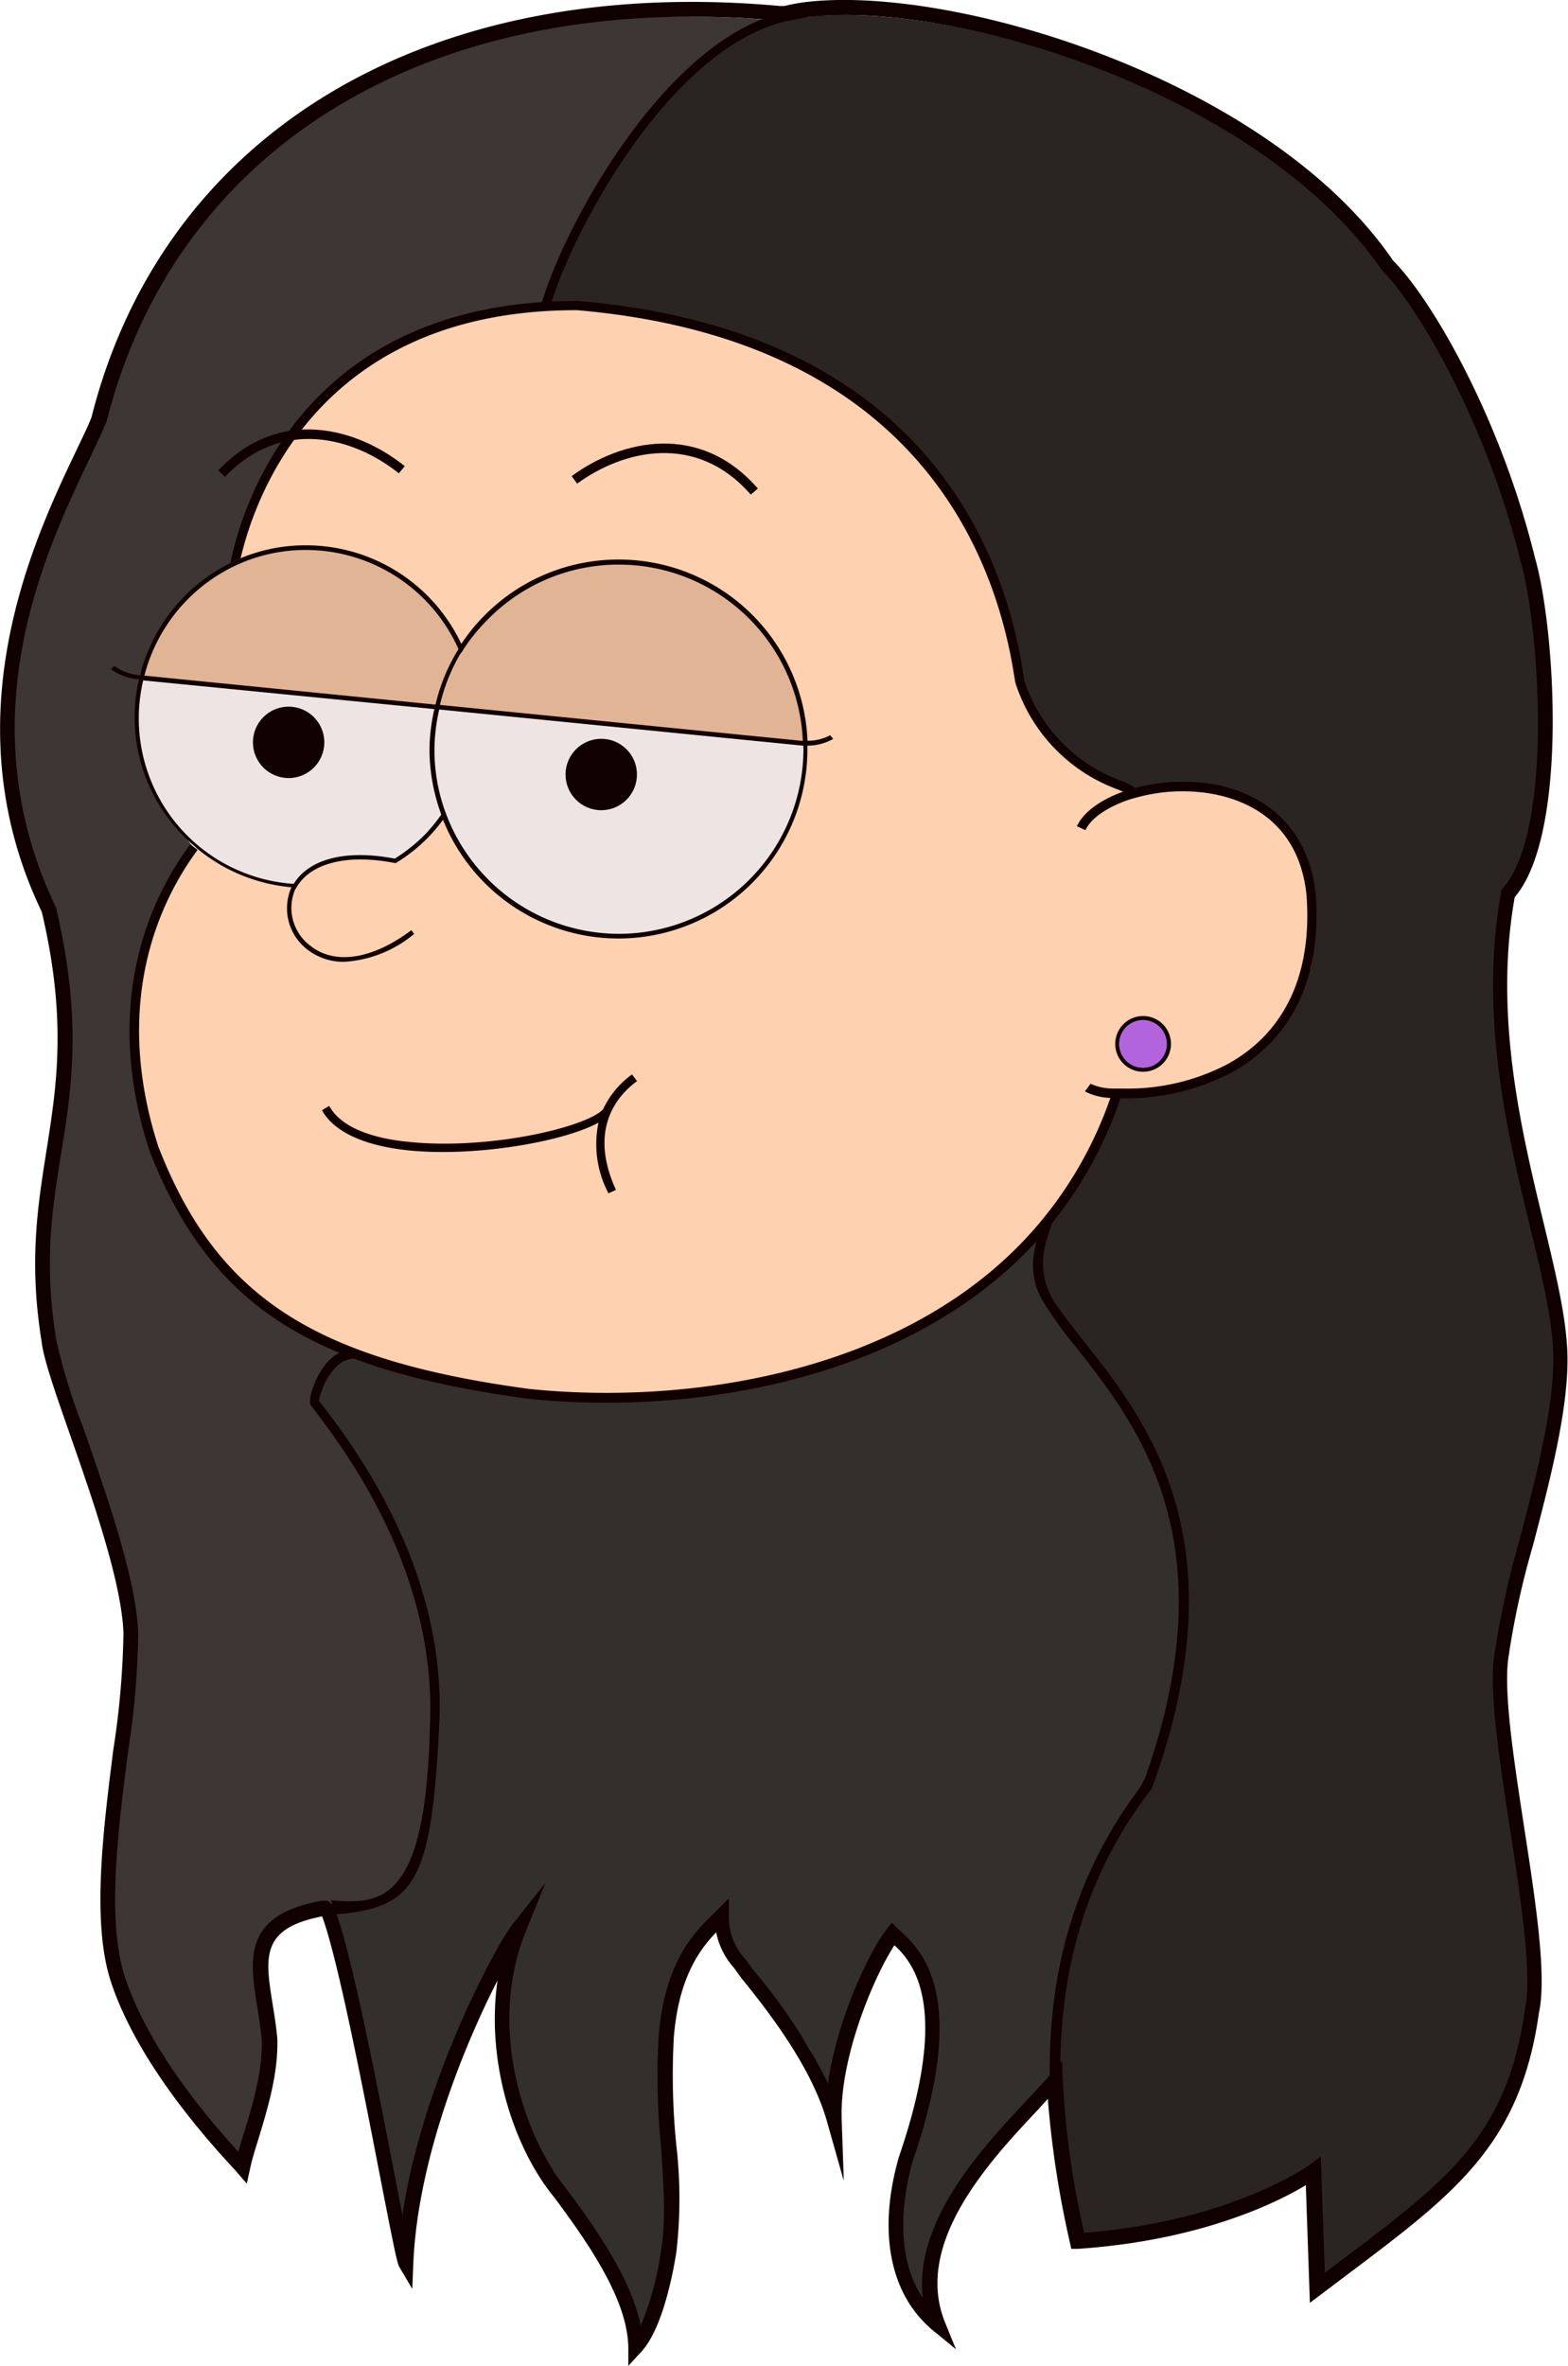 <svg xmlns="http://www.w3.org/2000/svg" viewBox="0 0 154.18 232.55"><defs><style>.cls-1{fill:#332f2d;}.cls-2{fill:#3d3634;}.cls-3{fill:#2b2522;}.cls-4{fill:#100;}.cls-5{fill:#fed1b1;}.cls-6{fill:#040200;}.cls-7{fill:#efe4e4;}.cls-8{fill:#e1b495;}.cls-9{fill:#b264dd;}</style></defs><g id="Layer_2" data-name="Layer 2"><g id="final_result" data-name="final result"><g id="Josuke"><g id="Hair"><path class="cls-1" d="M104.06,118c.43,3.89,12.46,19.55,13.38,36.07.38,6.24-1.53,20.66-3.67,22.23-1.18.71-10.67,12.84-9.53,28-2.82,4.06-16.39,14.54-12.23,25-4.6-3.76-4.85-10.35-3.14-16.3,5.82-16.91.32-20.58-1.27-22.15-2.08,2.72-6.2,6.21-5.58,17.71-2-10.18-6-10.41-8.78-13.8-1.46-2.06-2.38-2.69-2.47-5.64-1.62,1.62-4.85,4.22-5.48,11.84s1.27,15.3.27,21.13c-.43,2.79-1.5,7.55-3.29,9.42-.06-4.71-3.71-10.2-7.46-15.23-4.29-5.24-7.9-16.35-4-25.93-1.65,2.07-10.53,18.29-11.14,32.88-.53-.9-5.92-32.43-8.07-35.44,3.7.44,8.65-2.52,9.08-11.87.27-3.93,2.93-17.59-4.35-28.41-1.35-1.85-3.77-7.39-5.82-9.83-.1-.56,1.88-5.38,4.46-4.73,3.89,1.36,12.82,4.38,22.29,4.26C71,137.39,82.33,134,85,132.67,91.92,129.81,102.26,122.06,104.06,118Z"/><path class="cls-2" d="M4.6,132.61c.45,4,7.76,20.48,8.05,28.64s-4.2,25.13-1.27,34.06S23,213,23.61,213.74c.59-2.78,2.81-7.85,2.67-12.54-.59-6.46-3.38-11.4,5.34-12.9,7.67-.52,10-2.46,10.84-18.84.67-15.32-8.46-27.32-11.83-31.68-.14-.28,1.07-5,4.2-4.76-.47-.4-8.77-3.77-10-5.83-.27-.45-1.14-.9-1.46-1.31-2-2.53-5-5.83-5.22-6.75S16.47,116,16,114.4c-.63-1.59-2.67-7.7-2.54-9.09-.21-1.57-.48-6.32-.1-7.3.12-3,1.74-7.8,3.13-10.53.39-.69.79-1.77.79-1.6S19,83.25,19,83.25a24.07,24.07,0,0,1-5.58-13.52c-.22-2.94,1-6.62,5.48-11.55.89-1,3.61-2.25,4.17-3A30.77,30.77,0,0,1,51.16,30.7c2.18-.46,2.38.4,3.14-1.61,8.25-18.22,16.15-25.37,22.78-27C39-1.62,15.89,16.72,9.49,42,6.67,49-5.86,68.43,4.6,90.25,9.26,110,1.83,115.58,4.6,132.61Z"/><path class="cls-3" d="M55.93,30.24c-2.44-.29-2.79,1.25-1.39-2.54,1.7-4.6,10.42-24.58,25-26.07S123.91,8.9,136.18,26.8c3.34,3.33,10.28,14.61,13.83,29,1.93,6.81,3.3,27.05-1.94,32.83-3.36,18.51,5.15,35.7,5.15,45.78,0,8.71-5,21.93-5.73,28.67-1.41,6.74,4.43,28.45,2.92,35.38-1.92,13.64-8.76,17.84-21.1,27.2l-.39-11.44S121,220,105.75,221c-2.69-12.39-5.43-29.43,6.87-45.36,12-33-10.17-42.82-10.93-50.83,1-7.33,14.11-18.32,9.33-46.83A18.4,18.4,0,0,1,99.54,65.65C95.63,43.12,79.18,32.11,55.93,30.24Z"/><path class="cls-4" d="M31.63,134.65c-.77,1.16-1.36,2.94-1.08,3.47,3.06,4,12.4,16.06,11.73,31.38-.38,17.42-4.68,17.75-9.76,17.28.21.31.2,1.22.46,1.4,7.86-.67,9.43-3.1,10.21-18.64s-8.71-27.83-11.83-31.85a6.72,6.72,0,0,1,1.71-3.36,2.63,2.63,0,0,1,2-.79l.61,0a16.17,16.17,0,0,0-2.07-.69A4.51,4.51,0,0,0,31.63,134.65Z"/><path class="cls-4" d="M54,30.49l-.87-.23C55.06,23,65.19,3.73,77.39,1.13l.19.89C65.76,4.53,55.89,23.41,54,30.49Z"/><path class="cls-4" d="M113.23,175.84l.06-.13c8.8-24.14-.49-36-6.63-43.76-1.17-1.48-2.21-2.8-3-4a7.06,7.06,0,0,1-.91-5.41,20.8,20.8,0,0,1,1.71-4.59c.73-1.5.2-.4,1-2.22l-1.36,2.3c-.83,1.81-.33.28-1,1.13a10,10,0,0,0-1.35,3.64,6.9,6.9,0,0,0,.66,4.86,39.11,39.11,0,0,0,3.47,4.85c5.93,7.54,14.84,18.87,6.87,41.82a6.88,6.88,0,0,1-1,1.85c-7.18,9.79-8.77,20.14-8.5,28.93l1-1.2C104.23,195.24,105.93,185.29,113.23,175.84Z"/><path class="cls-4" d="M61.78,232.55l0-1.81c-.06-4.48-3.55-9.76-7.32-14.8-3.93-4.8-6.7-13.23-5.54-21.27-3.2,6.24-7.84,17.46-8.28,27.81l-.1,2.51-1.28-2.17c-.2-.34-.46-1.56-1.85-8.68-1.69-8.74-4.22-21.74-5.74-25.77-6.05,1.18-5.6,4-4.87,8.6.18,1.08.36,2.23.47,3.43.1,3.5-1,7-1.87,9.89-.35,1.12-.65,2.09-.81,2.87l-.32,1.48-1-1.15c-.05-.07-.18-.21-.36-.4-7.69-8.3-10.77-14.52-12-18.28C9,189,10.13,180,11.14,172a82.46,82.46,0,0,0,1-11.46c-.17-4.95-3-13.08-5.29-19.62-1.44-4.11-2.57-7.36-2.75-9-1.28-7.85-.39-13.39.46-18.76,1-6.34,2.06-12.89-.45-23.52-9.16-19.07-.69-36.79,3.37-45.31C8.11,43,8.66,41.9,9,41c7.09-28,33-43.57,67.71-40.41h0l.27,0,.14,0A18.67,18.67,0,0,1,79.71.15C94.52-1.34,125,8.06,137,25.64c3.65,3.62,10.48,15.18,13.94,29.21,2,7,3.28,27.16-2,33.34-2.07,11.66.65,22.93,2.84,32,1.26,5.25,2.35,9.77,2.35,13.47,0,5.28-1.8,12.16-3.39,18.23a82.15,82.15,0,0,0-2.34,10.51v.08c-.67,3.19.41,10.25,1.46,17.07,1.16,7.54,2.25,14.67,1.46,18.32-1.82,12.91-8.21,17.72-18.81,25.69l-3.71,2.8-.4-11.57c-2.71,1.64-10.24,5.44-22.42,6.26l-.64,0-.14-.63a97.79,97.79,0,0,1-2.17-14.11l-1,1.1c-4.58,4.87-12.24,13-9.13,20.81L94,230.92l-2.23-1.83c-4.27-3.5-5.5-9.72-3.38-17.08,5.05-14.69,1.49-19-.44-20.81-2.1,3.24-5.39,11.14-5.19,17.08l.21,6.09-1.66-5.86c-1.46-5.17-5.5-10.5-8.41-14.07l-.72-1a7.45,7.45,0,0,1-1.76-3.5c-1.6,1.66-3.68,4.42-4.16,10.27a68.33,68.33,0,0,0,.24,10.63,45.57,45.57,0,0,1,0,10.57c-.27,1.71-1.3,7.51-3.49,9.81Zm-8.15-47.47-1.93,4.76c-4,9.95.25,20.73,3.9,25.19,3.38,4.51,6.53,9.22,7.4,13.57a29.22,29.22,0,0,0,2-7.41c.51-3,.24-6.49,0-10.22a68.66,68.66,0,0,1-.23-10.86c.6-7.35,3.56-10.22,5.33-11.94l1.57-1.57,0,1.72a6,6,0,0,0,1.62,4.25l.72,1a54.85,54.85,0,0,1,7.41,11.22c.84-6.1,3.91-12.73,5.75-15.14l.51-.67.91.88c2,1.87,6.77,6.27,1.14,22.62-.77,2.71-2,8.91,1,13.4C89.88,218.22,96.7,211,101,206.41c.85-.9,1.61-1.71,2.19-2.39l1.24-1.46.07,1.91a87.12,87.12,0,0,0,2.1,15c14.4-1.1,22.06-6.6,22.14-6.66l1.13-.83.4,11.43,1.43-1.09c10.64-8,16.5-12.41,18.24-24.76.74-3.44-.38-10.76-1.47-17.83-1.11-7.25-2.16-14.1-1.45-17.57a86.12,86.12,0,0,1,2.37-10.7c1.57-6,3.35-12.76,3.35-17.85,0-3.52-1.07-8-2.32-13.12-2.23-9.24-5-20.76-2.81-32.8l0-.21.14-.15c5-5.51,3.66-25.51,1.78-32.13-3.37-13.63-10.13-25.14-13.64-28.64C124,9.33,94.36.14,79.86,1.63q-.35,0-.69.09l-1.1.22h0l-.7.14h0l-.07-.33,0,.33-.7.07,0-.12c-33.87-3.08-59.2,12-66.12,39.4-.42,1-1,2.21-1.63,3.57C4.54,54-3.42,70.61,5.5,89.19,8.12,100.26,7.05,107,6,113.43c-.88,5.49-1.71,10.68-.46,18.33a60.75,60.75,0,0,0,2.68,8.67c2.31,6.63,5.19,14.88,5.37,20.06a82.07,82.07,0,0,1-1,11.7c-1,7.79-2.12,16.63-.3,22.16,1.16,3.53,4,9.34,11.14,17.15.15-.51.32-1.06.5-1.65.85-2.74,1.9-6.16,1.81-9.36-.11-1.12-.28-2.23-.45-3.29-.74-4.63-1.44-9,6.4-10.37l.51,0,.55.44c1.56,3.42,4.28,17.38,6.07,26.61.26,1.35.52,2.66.75,3.84,2-13.28,9.26-26.59,10.84-28.59Z"/></g><g id="Face"><path id="Skin" class="cls-5" d="M61,137.6l15.3-1.89,5.34-1.63,5.16-2,4.58-2.21L99,124.39l1.87-2.06s4.1-5,4.27-5.16,2.93-5.18,2.93-5.18,1.53-4.41,1.6-4.43,3-.36,3-.36l5.92-1.15,6.54-4.1,1-1.71,2.77-5.14.35-5.43-.84-5-2.11-3.55-3.93-2.68-6.76-1.2-4.13,1-2-1.13L104,73.27l-2.73-4-1.37-4.48-1.13-4.92-2.25-6.07-3-5L89.81,44,84.23,39.1,72.14,32.8l-9.76-2s-6.28-.76-6.35-.74-6.88.6-6.88.6-5.08,1.13-5.16,1.2-5.58,2.2-5.58,2.2L35,36.2l-4.7,4.73-2.94,4.14-3.53,7-.53,3.09L28.38,73,18.24,84.42l-2.87,5.4-1.71,6.24s-.4,6-.4,6.07.44,5.15.44,5.15l1.44,6.07,3.2,6.43,7.26,8.47,5.75,3.48,6.52,2.47,11.73,2.62,8,.78Z"/><path id="Outline" class="cls-4" d="M129.37,87.89c-.6-5.9-4.34-9.84-10.24-10.83a18.32,18.32,0,0,0-7.51.39,5.65,5.65,0,0,0-1.36-.7,15.66,15.66,0,0,1-9.54-9.84l-.07-.45c-1.86-12.52-10-34-43.83-36.88h-.1c-26.23,0-32.64,19.16-34,25.44l-.06.32c.34-.17.68-.33,1-.47,1.51-6.44,8-24.38,33-24.38h.09c33.13,2.86,41.14,23.85,43,36.11l.1.54A16.53,16.53,0,0,0,109.91,77.6l.52.22c-2.18.78-3.89,2-4.54,3.39l.84.39c.54-1.18,2.16-2.28,4.3-3,.28-.09.58-.17.88-.25A17,17,0,0,1,119,78c3.21.53,8.71,2.54,9.47,10,.57,7.74-2.11,13.47-7.73,16.58A21.17,21.17,0,0,1,110.48,107c-.34,0-.66,0-1,0a5.5,5.5,0,0,1-2.25-.47l-.55.75a5.91,5.91,0,0,0,2.5.64,38.81,38.81,0,0,1-8.49,14C88.16,135.12,67.31,138.12,52,136.52c-21.16-2.86-30.7-9.09-36.43-23.81-4.68-14.49.36-24.45,3.86-29.17L18.73,83l-.2.24c-3.6,4.93-8.6,15.12-3.85,29.83,5.89,15.11,15.62,21.5,37.2,24.41a73.57,73.57,0,0,0,7.73.4c14.29,0,31-4,41.78-15.3a39.55,39.55,0,0,0,8.78-14.62l.61,0a22.18,22.18,0,0,0,10.38-2.57C125.32,103.06,130.12,98.16,129.37,87.89Z"/></g><g id="Mouth"><path class="cls-6" d="M62.34,106.24l-.27-.37a8.46,8.46,0,0,0-2.63,3.3h0c-1.69,1.81-11.4,4.09-19.27,3.27-4-.41-6.75-1.62-7.87-3.47l-.39.24c1,1.71,3.32,2.9,6.64,3.47.5.08,1,.16,1.57.21,6.86.72,16.1-1,19-2.92a9.74,9.74,0,0,0,.77,7.1l.41-.19C57.66,111,60.45,107.67,62.34,106.24Z"/><path class="cls-4" d="M59.82,117.3l-.07-.16a10.31,10.31,0,0,1-.9-6.79c-3.33,1.84-12.06,3.41-18.75,2.72-.54-.06-1.08-.13-1.58-.22-3.37-.58-5.71-1.81-6.77-3.56l-.09-.16.7-.42.1.15c1.09,1.81,3.77,3,7.73,3.38,7.83.82,17.43-1.42,19.11-3.2A8.75,8.75,0,0,1,62,105.72l.15-.11.49.66-.15.11c-1.85,1.41-4.57,4.63-2,10.41l.08.17Zm-.35-7.77-.15.49a9.62,9.62,0,0,0,.69,6.8l.08,0c-2.53-5.77.08-9.07,2-10.58l-.06-.07a8.39,8.39,0,0,0-2.42,3.11l-.1.23-.07-.06c-2,1.81-11.55,4-19.29,3.2-4-.41-6.7-1.58-7.91-3.4l-.08.05c1.05,1.57,3.27,2.69,6.42,3.23.5.08,1,.16,1.56.21,6.7.7,16-1,18.91-2.89Z"/></g><g id="Eyebrows"><path class="cls-4" d="M73.82,48.62C68.5,42.5,61.3,44.21,56.75,47.54l-.54-.74c4.86-3.56,12.57-5.37,18.31,1.22Z"/><path class="cls-4" d="M22.12,46.87l-.66-.63c6-6.34,13.64-4.19,18.34-.42l-.58.71C34.83,43,27.71,41,22.12,46.87Z"/></g><g id="Eyes"><polygon class="cls-7" points="13.88 66.61 13.46 69.68 13.55 73.11 14.41 75.89 15.81 79.06 17.54 81.45 19.7 83.57 22.38 85.11 26.58 86.73 28.16 87.07 29.01 86.97 29.8 86.16 31.84 84.66 35.7 84.19 39.02 84.6 40.45 83.58 43.23 80.84 43.72 80.18 44.59 82.21 47.51 86.31 52.18 89.87 56.53 91.57 59.46 92.01 65.08 91.62 68.42 90.39 72.81 87.75 75.65 84.57 78.38 79.4 79 77 79.28 73.3 79.23 73.08 13.93 66.51 13.88 66.61"/><path class="cls-8" d="M30.08,54.05H29.9A16.44,16.44,0,0,0,14.13,66.63l28.62,2.84a18.2,18.2,0,0,1,2.32-5.68A16.45,16.45,0,0,0,30.08,54.05Z"/><path class="cls-8" d="M60.84,55.5h-.21A18,18,0,0,0,47.86,61a17.64,17.64,0,0,0-2.27,2.85c-.11.16-.2.34-.3.51a18,18,0,0,0-2.09,5.19L79,73.05A18.11,18.11,0,0,0,60.84,55.5Z"/><circle class="cls-4" cx="59.12" cy="76.13" r="3.51"/><circle class="cls-4" cx="28.38" cy="72.97" r="3.51"/><path class="cls-4" d="M81.92,72.63l-.29-.36a4.6,4.6,0,0,1-2.23.54A18.57,18.57,0,0,0,60.84,55h-.21a18.5,18.5,0,0,0-13.09,5.6,18,18,0,0,0-2.18,2.69A16.9,16.9,0,0,0,30.08,53.6h-.19a16.62,16.62,0,0,0-6.23,1.27c-.35.14-.69.3-1,.47l-.31.16a16.92,16.92,0,0,0-8.58,10.88,5.07,5.07,0,0,1-2.53-.92l-.33.31a5.2,5.2,0,0,0,2.75,1,16.61,16.61,0,0,0,5,16l.12.11.68.59a16.8,16.8,0,0,0,9.2,3.74h0a5.11,5.11,0,0,0,1.48,6.06,5.77,5.77,0,0,0,3.72,1.27,11.83,11.83,0,0,0,6.86-2.74l-.27-.37c-3.85,2.9-7.6,3.46-10,1.48A4.64,4.64,0,0,1,29,87.48c0-.06.08-.11.11-.17a4.21,4.21,0,0,1,.28-.45c1.45-2,4.64-2.83,8.82-2.14l.7.12.14-.09a15.81,15.81,0,0,0,4.51-4.17A18.61,18.61,0,0,0,60.83,92.25H61a18.59,18.59,0,0,0,18.39-18.8v-.16A5,5,0,0,0,81.92,72.63ZM45.59,63.81A17.64,17.64,0,0,1,47.86,61,18,18,0,0,1,60.63,55.5h.21a18.1,18.1,0,0,1,18.1,17.33L43.26,69.29a18.12,18.12,0,0,1,2-5C45.39,64.15,45.48,64,45.59,63.81ZM23.54,55.42a16.25,16.25,0,0,1,6.36-1.36h.18a16.45,16.45,0,0,1,15,9.74h0a18.29,18.29,0,0,0-2.26,5.46L14.2,66.41A16.51,16.51,0,0,1,23.54,55.42ZM41.82,82a16.66,16.66,0,0,1-3,2.4c-4.78-.92-8.41,0-9.94,2.48a16.3,16.3,0,0,1-14.8-20L42.71,69.7a18.47,18.47,0,0,0-.48,4.15,18.85,18.85,0,0,0,1.16,6.22A17.48,17.48,0,0,1,41.82,82ZM61,91.79h-.21A18.17,18.17,0,0,1,43.91,80.13l-.19-.51a17.87,17.87,0,0,1-1-5.78,18.09,18.09,0,0,1,.47-4.1L79,73.3s0,.09,0,.14A18.17,18.17,0,0,1,61,91.79Z"/></g><g id="josuke-2" data-name="josuke"><circle class="cls-9" cx="112.4" cy="102.61" r="2.54"/><path class="cls-4" d="M112.4,105.35a2.74,2.74,0,1,1,2.74-2.74A2.74,2.74,0,0,1,112.4,105.35Zm0-5.09a2.35,2.35,0,1,0,2.34,2.35A2.36,2.36,0,0,0,112.4,100.26Z"/></g></g></g></g></svg>